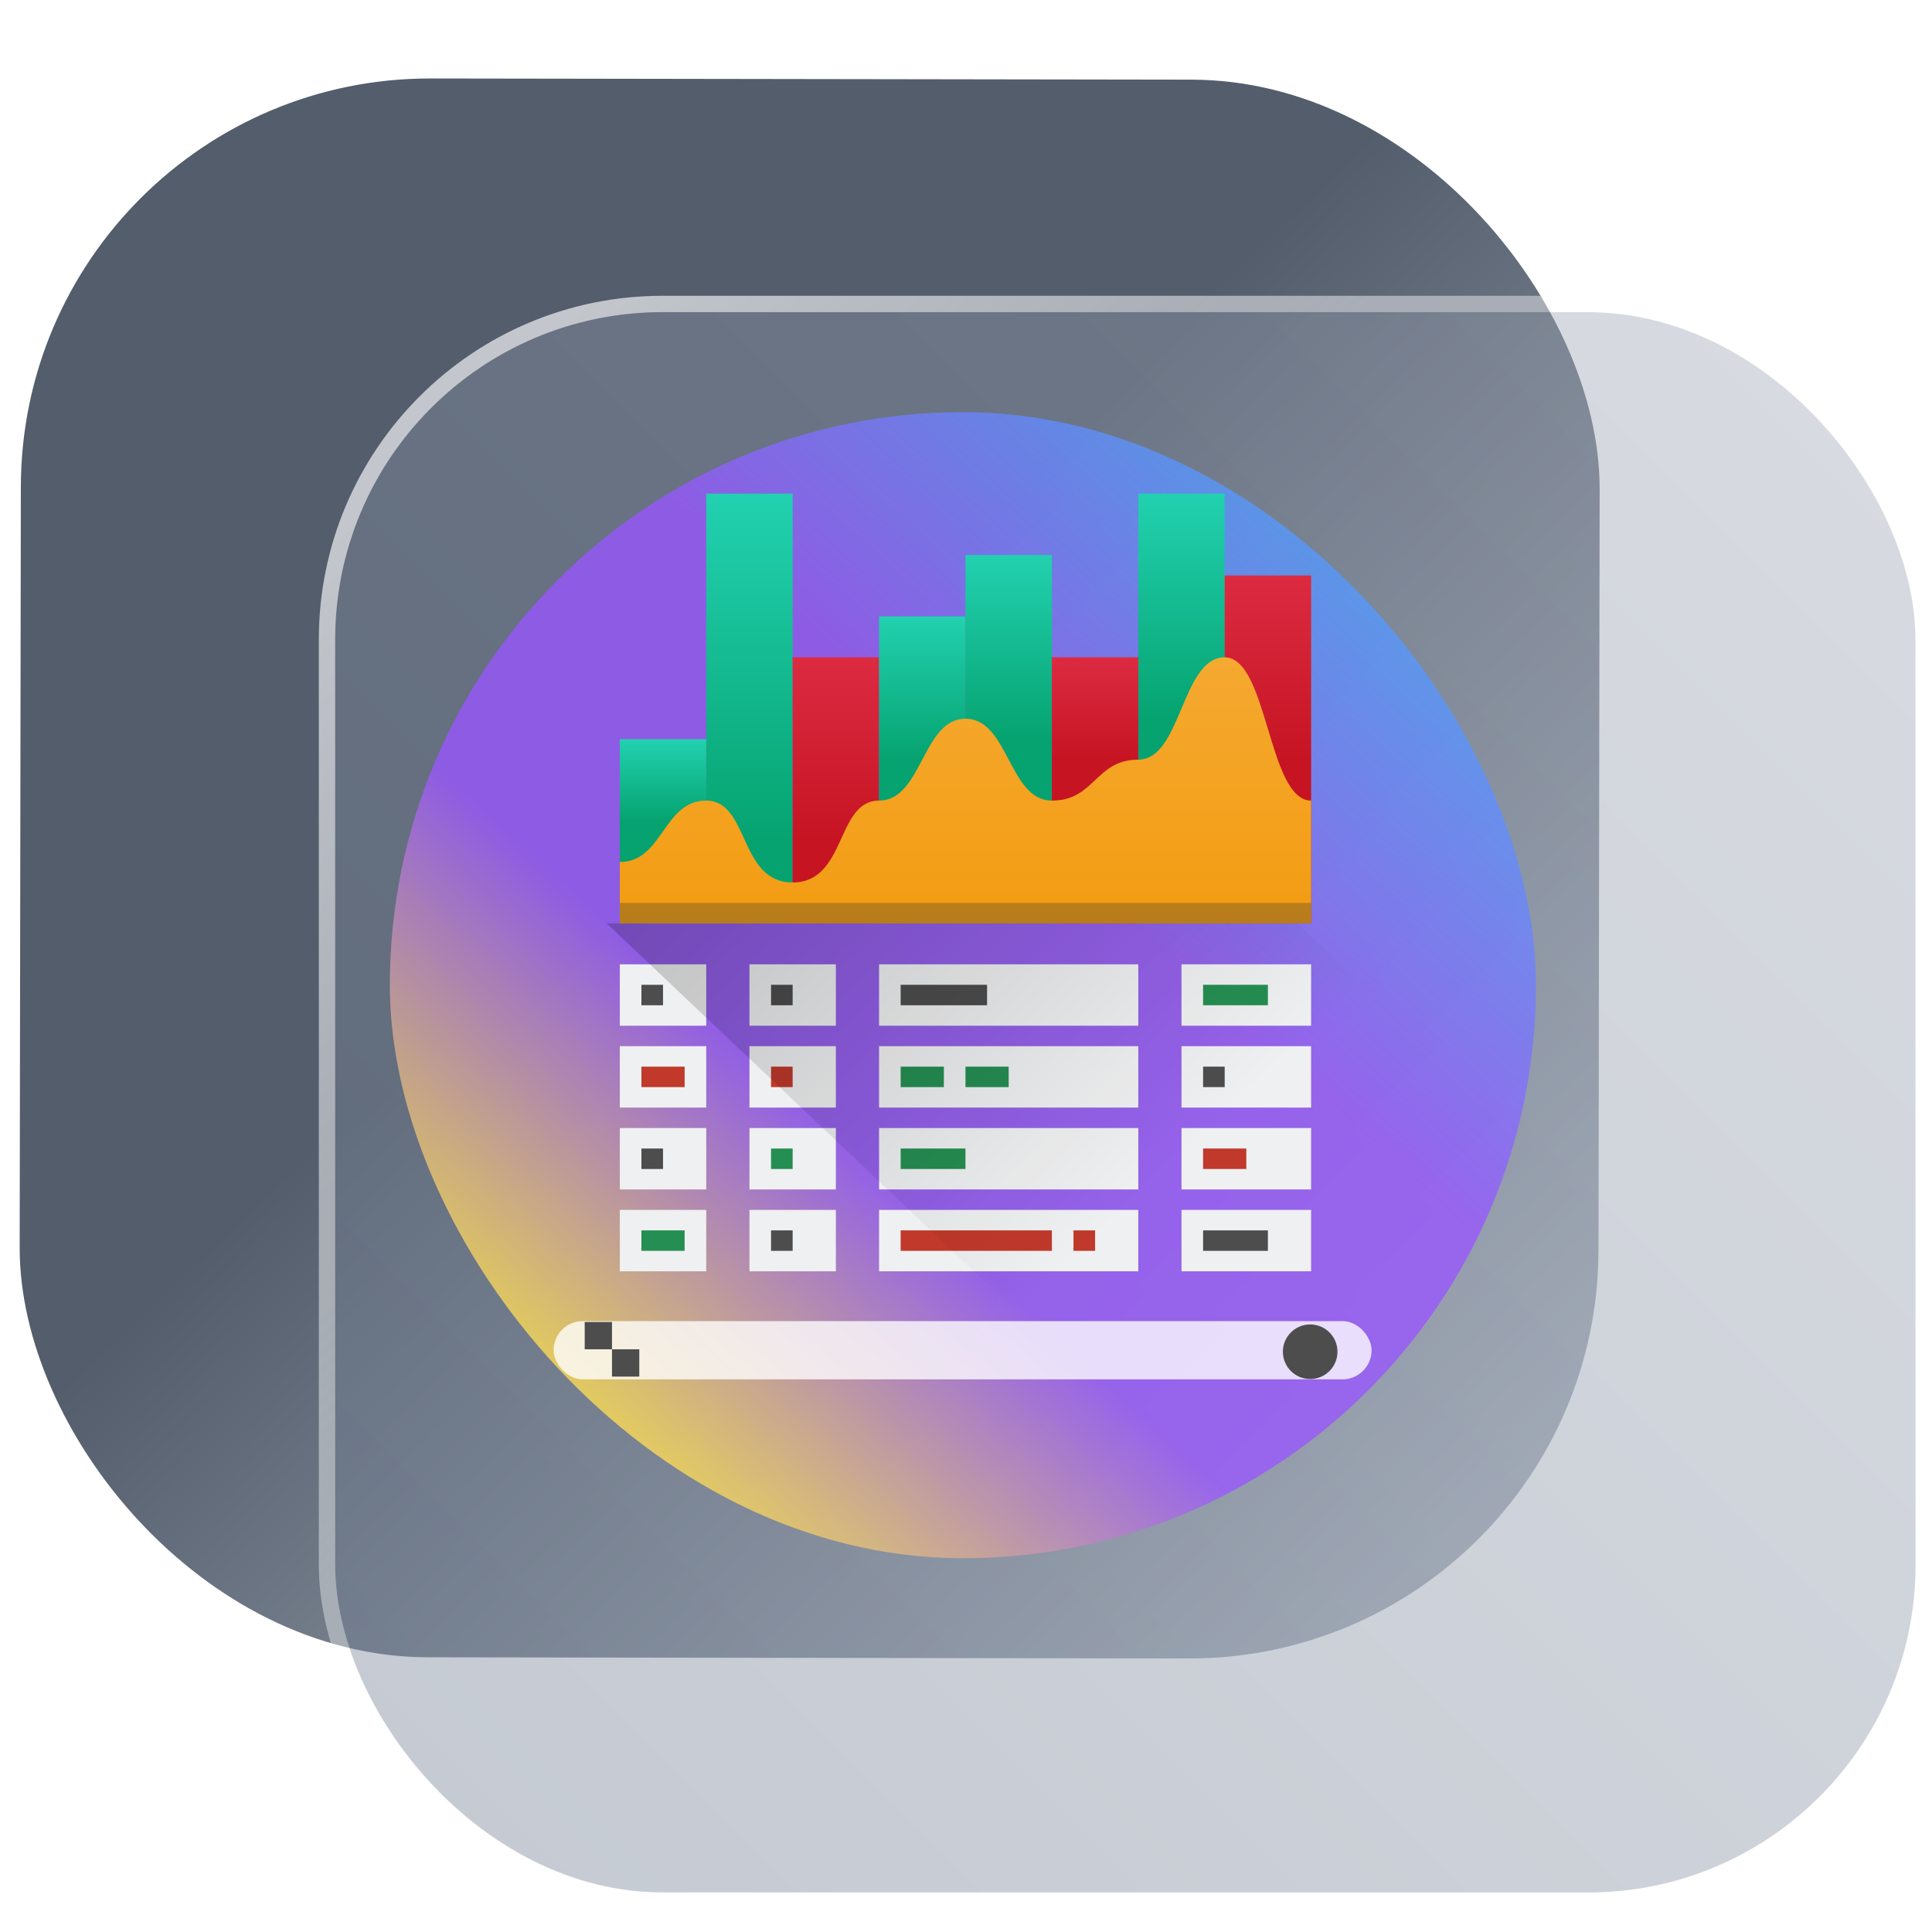 <?xml version="1.0" encoding="UTF-8" standalone="no"?>
<svg
   width="118"
   height="118"
   viewBox="0 0 118 118"
   fill="none"
   version="1.1"
   id="svg8"
   sodipodi:docname="preferences-system-windows-effect-showfps.svg"
   inkscape:version="1.4 (e7c3feb100, 2024-10-09)"
   xmlns:inkscape="http://www.inkscape.org/namespaces/inkscape"
   xmlns:sodipodi="http://sodipodi.sourceforge.net/DTD/sodipodi-0.dtd"
   xmlns:xlink="http://www.w3.org/1999/xlink"
   xmlns="http://www.w3.org/2000/svg"
   xmlns:svg="http://www.w3.org/2000/svg">
  <sodipodi:namedview
     id="namedview8"
     pagecolor="#ffffff"
     bordercolor="#999999"
     borderopacity="1"
     inkscape:showpageshadow="2"
     inkscape:pageopacity="0"
     inkscape:pagecheckerboard="0"
     inkscape:deskcolor="#d1d1d1"
     inkscape:zoom="5.9531249"
     inkscape:cx="57.196851"
     inkscape:cy="49.04987"
     inkscape:window-width="1920"
     inkscape:window-height="994"
     inkscape:window-x="0"
     inkscape:window-y="0"
     inkscape:window-maximized="1"
     inkscape:current-layer="svg8"
     showgrid="false">
    <inkscape:grid
       id="grid1"
       units="px"
       originx="0"
       originy="0"
       spacingx="1"
       spacingy="1"
       empcolor="#0099e5"
       empopacity="0.302"
       color="#0099e5"
       opacity="0.149"
       empspacing="5"
       dotted="false"
       gridanglex="30"
       gridanglez="30"
       visible="false" />
  </sodipodi:namedview>
  <defs
     id="defs8">
    <linearGradient
       id="linearGradient21"
       x1="428.816"
       x2="388.865"
       y1="547.634"
       y2="499.679"
       gradientTransform="matrix(1.05,0,0,1.031,-323.115,-511.633)"
       gradientUnits="userSpaceOnUse">
      <stop
         stop-color="#bdc3c7"
         offset="0"
         id="stop20"
         style="stop-color:#a2aab0;stop-opacity:1;" />
      <stop
         stop-color="#eff0f1"
         offset="1"
         id="stop21"
         style="stop-color:#d0d2d5;stop-opacity:1;" />
    </linearGradient>
    <linearGradient
       id="linearGradient17"
       inkscape:collect="always">
      <stop
         style="stop-color:#ffffff;stop-opacity:0.65;"
         offset="0"
         id="stop17" />
      <stop
         style="stop-color:#ffffff;stop-opacity:0;"
         offset="1"
         id="stop18" />
    </linearGradient>
    <linearGradient
       id="linearGradient3"
       inkscape:collect="always">
      <stop
         style="stop-color:#6f7c91;stop-opacity:1;"
         offset="0"
         id="stop15" />
      <stop
         style="stop-color:#9aa2b2;stop-opacity:1;"
         offset="1"
         id="stop16" />
    </linearGradient>
    <linearGradient
       id="linearGradient1"
       inkscape:collect="always">
      <stop
         style="stop-color:#535d6c;stop-opacity:1"
         offset="0"
         id="stop1" />
      <stop
         style="stop-color:#b7bec8;stop-opacity:1"
         offset="1"
         id="stop2" />
    </linearGradient>
    <linearGradient
       id="linearGradient14"
       x1="28.738"
       y1="25"
       x2="28.738"
       y2="51"
       gradientUnits="userSpaceOnUse"
       spreadMethod="pad">
      <stop
         stop-color="#FFD075"
         stop-opacity="0.8"
         id="stop13"
         style="stop-color:#00ccff;stop-opacity:0.8;"
         offset="0" />
      <stop
         offset="1"
         stop-color="#FFD075"
         stop-opacity="0"
         id="stop14"
         style="stop-color:#00ccff;stop-opacity:0.1;" />
    </linearGradient>
    <linearGradient
       id="linearGradient12"
       x1="28.738"
       y1="25"
       x2="28.738"
       y2="51"
       gradientUnits="userSpaceOnUse"
       spreadMethod="pad">
      <stop
         stop-color="#FFD075"
         stop-opacity="0.8"
         id="stop11"
         style="stop-color:#00ccff;stop-opacity:0.738;"
         offset="0" />
      <stop
         offset="1"
         stop-color="#FFD075"
         stop-opacity="0"
         id="stop12"
         style="stop-color:#aa87de;stop-opacity:0.271;" />
    </linearGradient>
    <linearGradient
       id="linearGradient10"
       x1="28.738"
       y1="25"
       x2="28.738"
       y2="51"
       gradientUnits="userSpaceOnUse">
      <stop
         stop-color="#FFD075"
         stop-opacity="0.8"
         id="stop9"
         style="stop-color:#00ccff;stop-opacity:0.738;"
         offset="0" />
      <stop
         offset="1"
         stop-color="#FFD075"
         stop-opacity="0"
         id="stop10"
         style="stop-color:#aa87de;stop-opacity:0.226;" />
    </linearGradient>
    <linearGradient
       id="paint0_linear_403_1580"
       x1="29"
       y1="13"
       x2="29.238"
       y2="55.989"
       gradientUnits="userSpaceOnUse"
       xlink:href="#paint1_linear_403_1580">
      <stop
         stop-color="#FFD075"
         stop-opacity="0.5"
         id="stop3"
         style="stop-color:#00ccff;stop-opacity:0.5;"
         offset="0" />
      <stop
         offset="1"
         stop-color="#FFD075"
         stop-opacity="0"
         id="stop4"
         style="stop-color:#5599ff;stop-opacity:0.102;" />
    </linearGradient>
    <linearGradient
       id="paint1_linear_403_1580"
       x1="29.912"
       y1="18.219"
       x2="30.129"
       y2="55.989"
       gradientUnits="userSpaceOnUse">
      <stop
         stop-color="#FFD075"
         stop-opacity="0.5"
         id="stop5"
         offset="0"
         style="stop-color:#00ccff;stop-opacity:0.5;" />
      <stop
         offset="1"
         stop-color="#FFD075"
         stop-opacity="0"
         id="stop6"
         style="stop-color:#5599ff;stop-opacity:0.102;" />
    </linearGradient>
    <linearGradient
       id="paint2_linear_403_1580"
       x1="28.738"
       y1="25"
       x2="28.738"
       y2="51"
       gradientUnits="userSpaceOnUse"
       xlink:href="#linearGradient12">
      <stop
         stop-color="#FFD075"
         stop-opacity="0.8"
         id="stop7"
         style="stop-color:#00ccff;stop-opacity:0.738;"
         offset="0" />
      <stop
         offset="1"
         stop-color="#FFD075"
         stop-opacity="0"
         id="stop8"
         style="stop-color:#aa87de;stop-opacity:0.55;" />
    </linearGradient>
    <linearGradient
       id="paint134_linear_0_1"
       x1="812"
       y1="234.758"
       x2="908.522"
       y2="331.28"
       gradientUnits="userSpaceOnUse"
       gradientTransform="translate(-791.415,-219.535)">
      <stop
         stop-color="#5D9CED"
         id="stop555" />
      <stop
         offset="1"
         stop-color="#1877F2"
         id="stop556" />
    </linearGradient>
    <filter
       id="filter76_f_0_1"
       x="802.277"
       y="205.435"
       width="112.902"
       height="112.902"
       filterUnits="userSpaceOnUse"
       color-interpolation-filters="sRGB">
      <feFlood
         flood-opacity="0"
         result="BackgroundImageFix"
         id="feFlood254" />
      <feBlend
         mode="normal"
         in="SourceGraphic"
         in2="BackgroundImageFix"
         result="shape"
         id="feBlend255" />
      <feGaussianBlur
         stdDeviation="12"
         result="effect1_foregroundBlur_0_1"
         id="feGaussianBlur255" />
    </filter>
    <filter
       id="filter77_b_0_1"
       x="826"
       y="219"
       width="128.522"
       height="128.522"
       filterUnits="userSpaceOnUse"
       color-interpolation-filters="sRGB">
      <feFlood
         flood-opacity="0"
         result="BackgroundImageFix"
         id="feFlood255" />
      <feGaussianBlur
         in="BackgroundImageFix"
         stdDeviation="7.5"
         id="feGaussianBlur256" />
      <feComposite
         in2="SourceAlpha"
         operator="in"
         result="effect1_backgroundBlur_0_1"
         id="feComposite256" />
      <feBlend
         mode="normal"
         in="SourceGraphic"
         in2="effect1_backgroundBlur_0_1"
         result="shape"
         id="feBlend256" />
    </filter>
    <linearGradient
       id="paint135_linear_0_1"
       x1="926.169"
       y1="251.154"
       x2="842"
       y2="328.788"
       gradientUnits="userSpaceOnUse">
      <stop
         stop-color="#5698ED"
         id="stop557"
         style="stop-color:#6f7c91;stop-opacity:1" />
      <stop
         offset="1"
         stop-color="#1877F2"
         id="stop558"
         style="stop-color:#939dac;stop-opacity:1" />
    </linearGradient>
    <linearGradient
       id="paint136_linear_0_1"
       x1="846.751"
       y1="331.522"
       x2="929.97"
       y2="247.902"
       gradientUnits="userSpaceOnUse"
       gradientTransform="matrix(1,0,0,1,0.184,0.051)">
      <stop
         stop-color="white"
         stop-opacity="0.25"
         id="stop559"
         offset="0"
         style="stop-color:#ffffff;stop-opacity:0.5;" />
      <stop
         offset="1"
         stop-color="white"
         stop-opacity="0"
         id="stop560" />
    </linearGradient>
    <filter
       id="filter78_bd_0_1"
       x="860"
       y="240"
       width="60"
       height="86"
       filterUnits="userSpaceOnUse"
       color-interpolation-filters="sRGB">
      <feFlood
         flood-opacity="0"
         result="BackgroundImageFix"
         id="feFlood256" />
      <feGaussianBlur
         in="BackgroundImageFix"
         stdDeviation="7.5"
         id="feGaussianBlur257" />
      <feComposite
         in2="SourceAlpha"
         operator="in"
         result="effect1_backgroundBlur_0_1"
         id="feComposite257" />
      <feColorMatrix
         in="SourceAlpha"
         type="matrix"
         values="0 0 0 0 0 0 0 0 0 0 0 0 0 0 0 0 0 0 127 0"
         result="hardAlpha"
         id="feColorMatrix257" />
      <feOffset
         dx="5"
         dy="5"
         id="feOffset257" />
      <feGaussianBlur
         stdDeviation="5"
         id="feGaussianBlur258" />
      <feComposite
         in2="hardAlpha"
         operator="out"
         id="feComposite258" />
      <feColorMatrix
         type="matrix"
         values="0 0 0 0 0.088 0 0 0 0 0.391 0 0 0 0 0.783 0 0 0 0.5 0"
         id="feColorMatrix258" />
      <feBlend
         mode="normal"
         in2="effect1_backgroundBlur_0_1"
         result="effect2_dropShadow_0_1"
         id="feBlend258" />
      <feBlend
         mode="normal"
         in="SourceGraphic"
         in2="effect2_dropShadow_0_1"
         result="shape"
         id="feBlend259" />
    </filter>
    <linearGradient
       id="paint137_linear_0_1"
       x1="906.923"
       y1="237.051"
       x2="843.181"
       y2="278.747"
       gradientUnits="userSpaceOnUse"
       gradientTransform="translate(-123.904,-16.204)">
      <stop
         stop-color="white"
         id="stop561" />
      <stop
         offset="0.883"
         stop-color="white"
         stop-opacity="0.2"
         id="stop562" />
    </linearGradient>
    <linearGradient
       id="paint138_linear_0_1"
       x1="881.154"
       y1="305.974"
       x2="913.942"
       y2="281.384"
       gradientUnits="userSpaceOnUse">
      <stop
         stop-color="white"
         stop-opacity="0.25"
         id="stop563" />
      <stop
         offset="1"
         stop-color="white"
         stop-opacity="0"
         id="stop564" />
    </linearGradient>
    <linearGradient
       id="linearGradient4349">
      <stop
         style="stop-color:#000000;stop-opacity:1;"
         offset="0"
         id="stop2228" />
      <stop
         style="stop-color:#000000;stop-opacity:0;"
         offset="1"
         id="stop2230" />
    </linearGradient>
    <linearGradient
       id="linearGradient3790">
      <stop
         id="stop3802"
         offset="0"
         style="stop-color:#ddca97;stop-opacity:1;" />
      <stop
         style="stop-color:#a4966f;stop-opacity:1;"
         offset="0.573"
         id="stop3808" />
      <stop
         style="stop-color:#363024;stop-opacity:1;"
         offset="1"
         id="stop3794" />
    </linearGradient>
    <linearGradient
       id="linearGradient6064">
      <stop
         id="stop6066"
         offset="0"
         style="stop-color:#837a66;stop-opacity:1" />
      <stop
         id="stop6068"
         offset="1"
         style="stop-color:#5a5446;stop-opacity:0.431;" />
    </linearGradient>
    <linearGradient
       id="linearGradient4231-4">
      <stop
         style="stop-color:#363024;stop-opacity:1;"
         offset="0"
         id="stop4233-2" />
      <stop
         style="stop-color:#bdb294;stop-opacity:0;"
         offset="1"
         id="stop4235-7" />
    </linearGradient>
    <linearGradient
       id="linearGradient4231">
      <stop
         id="stop4355"
         offset="0"
         style="stop-color:#2a251b;stop-opacity:1;" />
      <stop
         style="stop-color:#bdb294;stop-opacity:0;"
         offset="1"
         id="stop4235" />
    </linearGradient>
    <linearGradient
       id="linearGradient3937">
      <stop
         style="stop-color:#676150;stop-opacity:1;"
         offset="0"
         id="stop3939" />
      <stop
         style="stop-color:#5a5446;stop-opacity:0.087;"
         offset="1"
         id="stop3941" />
    </linearGradient>
    <linearGradient
       id="linearGradient5140-7">
      <stop
         id="stop5142-8"
         offset="0"
         style="stop-color:#fdfdfd;stop-opacity:1;" />
      <stop
         style="stop-color:#ffffff;stop-opacity:1;"
         offset="0.382"
         id="stop5144-6" />
      <stop
         style="stop-color:#d9d9d9;stop-opacity:1;"
         offset="0.739"
         id="stop5146-5" />
      <stop
         id="stop5148-6"
         offset="0.898"
         style="stop-color:#c5c5c5;stop-opacity:1;" />
      <stop
         id="stop5150-2"
         offset="1"
         style="stop-color:#eaeaea;stop-opacity:1;" />
    </linearGradient>
    <linearGradient
       id="linearGradient5240-6-7">
      <stop
         id="stop5248-9-0"
         offset="0"
         style="stop-color:#434e54;stop-opacity:1;" />
      <stop
         style="stop-color:#23292d;stop-opacity:1"
         offset="1"
         id="stop5244-3-19" />
    </linearGradient>
    <linearGradient
       id="linearGradient5258-5-2">
      <stop
         id="stop5260-8-1"
         offset="0"
         style="stop-color:#000000;stop-opacity:1;" />
      <stop
         style="stop-color:#434e54;stop-opacity:1;"
         offset="0.908"
         id="stop5262-0-6" />
      <stop
         id="stop5264-4-0"
         offset="1"
         style="stop-color:#23292d;stop-opacity:1" />
    </linearGradient>
    <linearGradient
       id="linearGradient5049-0">
      <stop
         style="stop-color:#ffffff;stop-opacity:1;"
         offset="0"
         id="stop5051-9" />
      <stop
         style="stop-color:#ffffff;stop-opacity:0.338;"
         offset="1"
         id="stop5053-1" />
    </linearGradient>
    <linearGradient
       id="linearGradient5757">
      <stop
         style="stop-color:#7b8386;stop-opacity:1;"
         offset="0"
         id="stop5759" />
      <stop
         id="stop5767"
         offset="0.435"
         style="stop-color:#24282a;stop-opacity:1" />
      <stop
         id="stop5765"
         offset="0.747"
         style="stop-color:#000000;stop-opacity:1;" />
      <stop
         style="stop-color:#000000;stop-opacity:1;"
         offset="0.898"
         id="stop5769" />
      <stop
         id="stop5771"
         offset="0.96"
         style="stop-color:#3d4143;stop-opacity:1;" />
      <stop
         style="stop-color:#7b8386;stop-opacity:1;"
         offset="1"
         id="stop5761" />
    </linearGradient>
    <linearGradient
       id="linearGradient5942">
      <stop
         style="stop-color:#b9c1c3;stop-opacity:1;"
         offset="0"
         id="stop5944" />
      <stop
         style="stop-color:#2b3132;stop-opacity:1;"
         offset="1"
         id="stop5946" />
    </linearGradient>
    <linearGradient
       id="linearGradient6280">
      <stop
         style="stop-color:#000000;stop-opacity:0;"
         offset="0"
         id="stop6282" />
      <stop
         style="stop-color:#000000;stop-opacity:1;"
         offset="1"
         id="stop6284" />
    </linearGradient>
    <linearGradient
       id="linearGradient6392">
      <stop
         id="stop6394"
         offset="0"
         style="stop-color:#c5d914;stop-opacity:0.988;" />
      <stop
         style="stop-color:#d27513;stop-opacity:0.988;"
         offset="0.008"
         id="stop8982" />
      <stop
         style="stop-color:#cc7112;stop-opacity:0.988;"
         offset="0.017"
         id="stop8980" />
      <stop
         style="stop-color:#bf6a11;stop-opacity:0.988;"
         offset="0.033"
         id="stop8978" />
      <stop
         style="stop-color:#a65c0e;stop-opacity:0.992;"
         offset="0.066"
         id="stop8976" />
      <stop
         style="stop-color:#734009;stop-opacity:1"
         offset="0.133"
         id="stop6396" />
      <stop
         id="stop6404"
         offset="0.49"
         style="stop-color:#ce8e4c;stop-opacity:1" />
      <stop
         style="stop-color:#eec69d;stop-opacity:1"
         offset="0.631"
         id="stop6398" />
      <stop
         style="stop-color:#f9d6b3;stop-opacity:1"
         offset="0.713"
         id="stop6400" />
      <stop
         id="stop6402"
         offset="1"
         style="stop-color:#d97914;stop-opacity:0.996" />
    </linearGradient>
    <linearGradient
       id="linearGradient6412">
      <stop
         style="stop-color:#575757;stop-opacity:1"
         offset="0"
         id="stop6414" />
      <stop
         id="stop6424"
         offset="0.076"
         style="stop-color:#b8b8b8;stop-opacity:1" />
      <stop
         id="stop6422"
         offset="0.242"
         style="stop-color:#a9a9a9;stop-opacity:1" />
      <stop
         id="stop6420"
         offset="0.694"
         style="stop-color:#fdfdfd;stop-opacity:1" />
      <stop
         style="stop-color:#f4f4f4;stop-opacity:0.992;"
         offset="0.797"
         id="stop6426" />
      <stop
         style="stop-color:#c1c1c1;stop-opacity:0.988"
         offset="1"
         id="stop6416" />
    </linearGradient>
    <linearGradient
       id="linearGradient6492">
      <stop
         style="stop-color:#050505;stop-opacity:1"
         offset="0"
         id="stop6494" />
      <stop
         id="stop6500"
         offset="0.467"
         style="stop-color:#3f3f3f;stop-opacity:1;" />
      <stop
         style="stop-color:#7b7b7b;stop-opacity:1;"
         offset="0.734"
         id="stop6502" />
      <stop
         id="stop6618"
         offset="0.867"
         style="stop-color:#3d3d3d;stop-opacity:1;" />
      <stop
         style="stop-color:#000000;stop-opacity:1;"
         offset="1"
         id="stop6496" />
    </linearGradient>
    <linearGradient
       inkscape:collect="always"
       xlink:href="#linearGradient1"
       id="linearGradient2"
       x1="57.087"
       y1="43.422"
       x2="105.761"
       y2="94.16"
       gradientUnits="userSpaceOnUse"
       gradientTransform="matrix(0.999,0,0,0.999,-7.816,-2.18)" />
    <linearGradient
       inkscape:collect="always"
       xlink:href="#linearGradient3"
       id="linearGradient16"
       x1="847.977"
       y1="328.635"
       x2="932.977"
       y2="243.635"
       gradientUnits="userSpaceOnUse" />
    <linearGradient
       inkscape:collect="always"
       xlink:href="#linearGradient17"
       id="linearGradient18"
       x1="852.977"
       y1="238.635"
       x2="932.977"
       y2="323.635"
       gradientUnits="userSpaceOnUse" />
    <linearGradient
       id="c-36-3"
       gradientUnits="userSpaceOnUse"
       x1="11"
       x2="19.75"
       y1="7"
       y2="15.75"
       gradientTransform="matrix(1.623,0,0,1.634,66.26,-5.109)">
      <stop
         offset="0"
         stop-color="#292c2f"
         id="stop188-6" />
      <stop
         offset="1"
         stop-opacity="0"
         id="stop190-7" />
    </linearGradient>
    <linearGradient
       id="a-3"
       y1="543.8"
       y2="503.8"
       x2="0"
       gradientUnits="userSpaceOnUse">
      <stop
         stop-color="#18222a"
         id="stop1833-6" />
      <stop
         offset="1"
         stop-color="#566069"
         id="stop1835-7" />
    </linearGradient>
    <linearGradient
       id="f-5"
       y1="15"
       x1="15"
       y2="36"
       x2="36"
       gradientUnits="userSpaceOnUse">
      <stop
         stop-color="#292c2f"
         id="stop1854-3" />
      <stop
         offset="1"
         stop-opacity="0"
         id="stop1856-5" />
    </linearGradient>
    <linearGradient
       id="b-6"
       y1="539.8"
       y2="507.8"
       gradientUnits="userSpaceOnUse"
       x2="0">
      <stop
         stop-color="#2f3943"
         id="stop1838-2"
         offset="0"
         style="stop-color:#536577;stop-opacity:1;" />
      <stop
         offset="1"
         stop-color="#808c9b"
         id="stop1840-9" />
    </linearGradient>
    <linearGradient
       id="e-1"
       y1="536.8"
       y2="510.8"
       gradientUnits="userSpaceOnUse"
       x2="0">
      <stop
         stop-color="#2f3943"
         id="stop1849-2" />
      <stop
         offset="1"
         stop-color="#4d5662"
         id="stop1851-7" />
    </linearGradient>
    <linearGradient
       id="d-0"
       xlink:href="#c-9"
       y1="522.8"
       y2="527.8"
       gradientUnits="userSpaceOnUse"
       x2="0"
       gradientTransform="translate(8,-12)" />
    <linearGradient
       id="c-9"
       y1="518.8"
       y2="520.8"
       gradientUnits="userSpaceOnUse"
       x2="0"
       gradientTransform="translate(8,-12)">
      <stop
         stop-color="#197cf1"
         id="stop1843-3" />
      <stop
         offset="1"
         stop-color="#21c9fb"
         id="stop1845-6" />
    </linearGradient>
    <linearGradient
       id="linearGradient2-3"
       y1="518.8"
       y2="520.8"
       gradientUnits="userSpaceOnUse"
       x2="0"
       gradientTransform="translate(8,-12)">
      <stop
         stop-color="#197cf1"
         id="stop1-6" />
      <stop
         offset="1"
         stop-color="#21c9fb"
         id="stop2-7" />
    </linearGradient>
    <linearGradient
       id="d"
       x1="16"
       x2="16"
       y1="30"
       y2="2"
       gradientUnits="userSpaceOnUse">
      <stop
         stop-color="#788085"
         offset="0"
         id="stop12-3" />
      <stop
         stop-color="#9ba1a6"
         offset="1"
         id="stop13-6" />
    </linearGradient>
    <linearGradient
       id="a"
       x2="0"
       y1="545.8"
       y2="517.8"
       gradientTransform="matrix(0.857,0,0,0.857,57.223,75.969)"
       gradientUnits="userSpaceOnUse">
      <stop
         stop-color="#2a2c2f"
         offset="0"
         id="stop14-7" />
      <stop
         stop-color="#424649"
         offset="1"
         id="stop15-5" />
    </linearGradient>
    <linearGradient
       id="b"
       x1="9"
       x2="23"
       y1="9"
       y2="23"
       gradientUnits="userSpaceOnUse">
      <stop
         stop-color="#292c2f"
         offset="0"
         id="stop16-3" />
      <stop
         stop-opacity="0"
         offset="1"
         id="stop17-5" />
    </linearGradient>
    <linearGradient
       id="c"
       x2="0"
       y1="18"
       y2="7"
       gradientUnits="userSpaceOnUse">
      <stop
         stop-color="#197cf1"
         offset="0"
         id="stop18-6" />
      <stop
         stop-color="#20bcfa"
         offset="1"
         id="stop19" />
    </linearGradient>
    <linearGradient
       id="a-3-3"
       x1="428.816"
       x2="388.865"
       y1="547.634"
       y2="499.679"
       gradientTransform="matrix(1.05,0,0,1.031,-323.115,-511.633)"
       gradientUnits="userSpaceOnUse">
      <stop
         stop-color="#bdc3c7"
         offset="0"
         id="stop2193" />
      <stop
         stop-color="#eff0f1"
         offset="1"
         id="stop2195" />
    </linearGradient>
    <linearGradient
       id="a-3-6"
       x1="428.816"
       x2="388.865"
       y1="547.634"
       y2="499.679"
       gradientTransform="matrix(1.05,0,0,1.031,-323.115,-511.633)"
       gradientUnits="userSpaceOnUse">
      <stop
         stop-color="#bdc3c7"
         offset="0"
         id="stop2193-2"
         style="stop-color:#e8eaec;stop-opacity:1;" />
      <stop
         stop-color="#eff0f1"
         offset="1"
         id="stop2195-9" />
    </linearGradient>
    <linearGradient
       inkscape:collect="always"
       xlink:href="#linearGradient2-6"
       id="linearGradient3-3"
       x1="96.945"
       y1="1073.114"
       x2="124.323"
       y2="1043.212"
       gradientUnits="userSpaceOnUse"
       gradientTransform="matrix(1.667,0,0,1.667,-126.813,-1704.803)" />
    <linearGradient
       id="linearGradient2-6"
       inkscape:collect="always">
      <stop
         style="stop-color:#ffdd55;stop-opacity:1"
         offset="0"
         id="stop2-75" />
      <stop
         style="stop-color:#9955ff;stop-opacity:1"
         offset="0.326"
         id="stop4-3" />
      <stop
         style="stop-color:#9955ff;stop-opacity:1"
         offset="0.644"
         id="stop1-5" />
      <stop
         style="stop-color:#5599ff;stop-opacity:1"
         offset="1"
         id="stop3-62" />
    </linearGradient>
    <linearGradient
       inkscape:collect="always"
       xlink:href="#linearGradient4221"
       id="linearGradient4540-3"
       y1="20"
       x2="0"
       y2="16"
       gradientUnits="userSpaceOnUse"
       gradientTransform="matrix(1.319,0,0,1.25,27.302,25.148)" />
    <linearGradient
       inkscape:collect="always"
       id="linearGradient4221">
      <stop
         stop-color="#06a370"
         id="stop15-9" />
      <stop
         offset="1"
         stop-color="#22d1b0"
         id="stop17-1" />
    </linearGradient>
    <linearGradient
       inkscape:collect="always"
       xlink:href="#linearGradient4221"
       id="linearGradient4600-5"
       y1="21"
       x2="0"
       y2="4"
       gradientUnits="userSpaceOnUse"
       gradientTransform="matrix(1.319,0,0,1.25,27.302,25.148)" />
    <linearGradient
       inkscape:collect="always"
       xlink:href="#linearGradient4435"
       id="linearGradient4709-2"
       y1="21"
       x2="0"
       y2="12"
       gradientUnits="userSpaceOnUse"
       gradientTransform="matrix(1.319,0,0,1.25,27.302,25.148)" />
    <linearGradient
       id="linearGradient4435"
       inkscape:collect="always">
      <stop
         stop-color="#c61423"
         id="stop24" />
      <stop
         offset="1"
         stop-color="#dc2b41"
         id="stop26" />
    </linearGradient>
    <linearGradient
       inkscape:collect="always"
       xlink:href="#linearGradient4221"
       id="linearGradient4612-2"
       y1="17"
       x2="0"
       y2="10"
       gradientUnits="userSpaceOnUse"
       gradientTransform="matrix(1.319,0,0,1.25,27.302,25.148)" />
    <linearGradient
       inkscape:collect="always"
       xlink:href="#linearGradient4221"
       id="linearGradient4610-9"
       y1="16"
       x2="0"
       y2="7"
       gradientUnits="userSpaceOnUse"
       gradientTransform="matrix(1.319,0,0,1.25,27.302,25.148)" />
    <linearGradient
       inkscape:collect="always"
       xlink:href="#linearGradient4435"
       id="linearGradient4707-3"
       y1="17"
       x2="0"
       y2="12"
       gradientUnits="userSpaceOnUse"
       gradientTransform="matrix(1.319,0,0,1.25,27.302,25.148)" />
    <linearGradient
       inkscape:collect="always"
       xlink:href="#linearGradient4221"
       id="linearGradient4608-0"
       y1="15"
       x2="0"
       y2="4"
       gradientUnits="userSpaceOnUse"
       gradientTransform="matrix(1.319,0,0,1.25,27.302,25.148)" />
    <linearGradient
       inkscape:collect="always"
       xlink:href="#linearGradient4435"
       id="linearGradient4705-2"
       y1="17"
       x2="0"
       y2="8"
       gradientUnits="userSpaceOnUse"
       gradientTransform="matrix(1.319,0,0,1.25,27.302,25.148)" />
    <linearGradient
       inkscape:collect="always"
       xlink:href="#linearGradient4349"
       id="linearGradient1-3"
       gradientUnits="userSpaceOnUse"
       gradientTransform="matrix(1.319,0,0,1.25,26.502,25.148)"
       x1="8"
       y1="25"
       x2="27"
       y2="44" />
    <linearGradient
       inkscape:collect="always"
       xlink:href="#linearGradient4300-7"
       id="linearGradient4779-6"
       y1="25"
       x2="0"
       y2="10"
       gradientUnits="userSpaceOnUse"
       gradientTransform="matrix(1.319,0,0,1.25,27.302,25.148)" />
    <linearGradient
       inkscape:collect="always"
       id="linearGradient4300-7">
      <stop
         stop-color="#f39c12"
         id="stop32" />
      <stop
         offset="1"
         stop-color="#f5ab35"
         id="stop34" />
    </linearGradient>
  </defs>
  <rect
     x="1.319"
     y="4.753"
     width="96.428"
     height="96.428"
     rx="24.976"
     transform="rotate(0.088)"
     id="rect106"
     style="fill:url(#linearGradient2);fill-opacity:1;stroke-width:0.999" />
  <g
     filter="url(#filter76_f_0_1)"
     id="g107"
     transform="translate(-821.527,-215.935)" />
  <g
     filter="url(#filter77_b_0_1)"
     id="g109"
     transform="translate(-821.527,-215.935)">
    <rect
       x="842"
       y="235"
       width="96.522"
       height="96.522"
       rx="20"
       fill-opacity="0.4"
       id="rect108"
       style="opacity:1;fill:url(#linearGradient16)" />
    <rect
       x="841.5"
       y="234.5"
       width="97.5"
       height="97.5"
       rx="20.496"
       id="rect109"
       style="stroke:url(#linearGradient18)" />
  </g>
  <rect
     ry="35"
     rx="35"
     y="25.171"
     x="23.81"
     height="70"
     width="70"
     id="rect849"
     style="fill:url(#linearGradient3-3);fill-opacity:0.784;stroke-width:6.468;stroke-linecap:round;stroke-linejoin:round" />
  <rect
     id="rect6599-8-91"
     width="49.959"
     height="3.557"
     x="33.814"
     y="80.689"
     style="fill:#ffffff;fill-opacity:0.784;stroke-width:1.845"
     ry="1.779"
     rx="1.777" />
  <circle
     id="circle6601-22-4-1-9"
     cx="80.021"
     cy="82.559"
     r="1.667"
     style="fill:#4d4d4d;stroke-width:1.667" />
  <path
     id="path6603-3-7-7-2"
     inkscape:connector-curvature="0"
     d="m 35.712,80.744 v 1.667 h 1.667 v -1.667 z m 1.667,1.667 v 1.667 h 1.667 v -1.667 z"
     style="fill:#4d4d4d;stroke-width:1.667" />
  <rect
     y="45.147"
     x="37.857"
     height="11.25"
     width="5.278"
     id="rect50-3-7"
     style="fill:url(#linearGradient4540-3);stroke-width:2.569;stroke-linecap:round;stroke-linejoin:bevel" />
  <rect
     y="30.148"
     x="43.135"
     height="26.25"
     width="5.278"
     id="rect52-9"
     style="fill:url(#linearGradient4600-5);stroke-width:2.569;stroke-linecap:round;stroke-linejoin:bevel" />
  <rect
     y="40.147"
     x="48.412"
     height="16.25"
     width="5.278"
     id="rect54-2"
     style="fill:url(#linearGradient4709-2);stroke-width:2.569;stroke-linecap:round;stroke-linejoin:bevel" />
  <rect
     y="37.647"
     x="53.69"
     height="18.75"
     width="5.278"
     id="rect56-0"
     style="fill:url(#linearGradient4612-2);stroke-width:2.569;stroke-linecap:round;stroke-linejoin:bevel" />
  <rect
     y="33.897"
     x="58.968"
     height="22.5"
     width="5.278"
     id="rect58-2"
     style="fill:url(#linearGradient4610-9);stroke-width:2.569;stroke-linecap:round;stroke-linejoin:bevel" />
  <rect
     y="40.147"
     x="64.245"
     height="16.25"
     width="5.278"
     id="rect60-3"
     style="fill:url(#linearGradient4707-3);stroke-width:2.569;stroke-linecap:round;stroke-linejoin:bevel" />
  <rect
     y="30.148"
     x="69.523"
     height="26.25"
     width="5.278"
     id="rect62-7"
     style="fill:url(#linearGradient4608-0);stroke-width:2.569;stroke-linecap:round;stroke-linejoin:bevel" />
  <rect
     y="35.147"
     x="74.801"
     height="21.25"
     width="5.278"
     id="rect64-5"
     style="fill:url(#linearGradient4705-2);stroke-width:2.569;stroke-linecap:round;stroke-linejoin:bevel" />
  <rect
     y="63.897"
     x="37.857"
     height="3.75"
     width="5.278"
     id="rect68-9"
     style="fill:#eff0f1;stroke-width:2.569;stroke-linecap:round;stroke-linejoin:bevel" />
  <rect
     y="73.897"
     x="37.857"
     height="3.75"
     width="5.278"
     id="rect70-2"
     style="fill:#eff0f1;stroke-width:2.569;stroke-linecap:round;stroke-linejoin:bevel" />
  <rect
     y="58.898"
     x="37.857"
     height="3.75"
     width="5.278"
     id="rect72-2"
     style="fill:#eff0f1;stroke-width:2.569;stroke-linecap:round;stroke-linejoin:bevel" />
  <rect
     y="63.897"
     x="45.774"
     height="3.75"
     width="5.278"
     id="rect74-8"
     style="fill:#eff0f1;stroke-width:2.569;stroke-linecap:round;stroke-linejoin:bevel" />
  <rect
     y="73.897"
     x="45.774"
     height="3.75"
     width="5.278"
     id="rect76-9"
     style="fill:#eff0f1;stroke-width:2.569;stroke-linecap:round;stroke-linejoin:bevel" />
  <rect
     y="58.898"
     x="45.774"
     height="3.75"
     width="5.278"
     id="rect78-7"
     style="fill:#eff0f1;stroke-width:2.569;stroke-linecap:round;stroke-linejoin:bevel" />
  <rect
     y="63.897"
     x="53.69"
     height="3.75"
     width="15.833"
     id="rect80-3"
     style="fill:#eff0f1;stroke-width:2.569;stroke-linecap:round;stroke-linejoin:bevel" />
  <rect
     y="73.897"
     x="53.69"
     height="3.75"
     width="15.833"
     id="rect82-6"
     style="fill:#eff0f1;stroke-width:2.569;stroke-linecap:round;stroke-linejoin:bevel" />
  <rect
     y="58.898"
     x="53.69"
     height="3.75"
     width="15.833"
     id="rect84-1"
     style="fill:#eff0f1;stroke-width:2.569;stroke-linecap:round;stroke-linejoin:bevel" />
  <rect
     y="63.897"
     x="72.162"
     height="3.75"
     width="7.916"
     id="rect86-2"
     style="fill:#eff0f1;stroke-width:2.569;stroke-linecap:round;stroke-linejoin:bevel" />
  <rect
     y="73.897"
     x="72.162"
     height="3.75"
     width="7.916"
     id="rect88-9"
     style="fill:#eff0f1;stroke-width:2.569;stroke-linecap:round;stroke-linejoin:bevel" />
  <rect
     y="58.898"
     x="72.162"
     height="3.75"
     width="7.916"
     id="rect90-3"
     style="fill:#eff0f1;stroke-width:2.569;stroke-linecap:round;stroke-linejoin:bevel" />
  <rect
     y="68.897"
     x="37.857"
     height="3.75"
     width="5.278"
     id="rect92-1"
     style="fill:#eff0f1;stroke-width:2.569;stroke-linecap:round;stroke-linejoin:bevel" />
  <rect
     y="68.897"
     x="45.774"
     height="3.75"
     width="5.278"
     id="rect94-9"
     style="fill:#eff0f1;stroke-width:2.569;stroke-linecap:round;stroke-linejoin:bevel" />
  <rect
     y="68.897"
     x="53.69"
     height="3.75"
     width="15.833"
     id="rect96-4"
     style="fill:#eff0f1;stroke-width:2.569;stroke-linecap:round;stroke-linejoin:bevel" />
  <rect
     y="68.897"
     x="72.162"
     height="3.75"
     width="7.916"
     id="rect98-7"
     style="fill:#eff0f1;stroke-width:2.569;stroke-linecap:round;stroke-linejoin:bevel" />
  <rect
     width="1.319"
     height="1.25"
     x="39.176"
     y="60.148"
     id="rect100-8"
     style="fill:#4d4d4d;stroke-width:2.569;stroke-linecap:round;stroke-linejoin:bevel" />
  <rect
     width="2.639"
     height="1.25"
     x="39.176"
     y="65.147"
     id="rect102-4"
     style="fill:#c0392b;stroke-width:2.569;stroke-linecap:round;stroke-linejoin:bevel" />
  <rect
     width="1.319"
     height="1.25"
     x="39.176"
     y="70.148"
     id="rect104-5"
     style="fill:#4d4d4d;stroke-width:2.569;stroke-linecap:round;stroke-linejoin:bevel" />
  <rect
     width="2.639"
     height="1.25"
     x="39.176"
     y="75.147"
     id="rect106-0"
     style="fill:#258e52;stroke-width:2.569;stroke-linecap:round;stroke-linejoin:bevel" />
  <rect
     width="1.319"
     height="1.25"
     x="47.093"
     y="75.147"
     id="rect108-3"
     style="fill:#4d4d4d;stroke-width:2.569;stroke-linecap:round;stroke-linejoin:bevel" />
  <rect
     width="1.319"
     height="1.25"
     x="47.093"
     y="70.148"
     id="rect110-6"
     style="fill:#258e52;stroke-width:2.569;stroke-linecap:round;stroke-linejoin:bevel" />
  <rect
     width="1.319"
     height="1.25"
     x="47.093"
     y="65.147"
     id="rect112-1"
     style="fill:#c0392b;stroke-width:2.569;stroke-linecap:round;stroke-linejoin:bevel" />
  <rect
     width="1.319"
     height="1.25"
     x="47.093"
     y="60.148"
     id="rect114-0"
     style="fill:#4d4d4d;stroke-width:2.569;stroke-linecap:round;stroke-linejoin:bevel" />
  <rect
     width="5.278"
     height="1.25"
     x="55.009"
     y="60.148"
     id="rect116-6"
     style="fill:#4d4d4d;stroke-width:2.569;stroke-linecap:round;stroke-linejoin:bevel" />
  <rect
     width="2.639"
     height="1.25"
     x="55.009"
     y="65.147"
     id="rect118-3"
     style="fill:#258e52;stroke-width:2.569;stroke-linecap:round;stroke-linejoin:bevel" />
  <rect
     width="2.639"
     height="1.25"
     x="58.968"
     y="65.147"
     id="rect120-2"
     style="fill:#258e52;stroke-width:2.569;stroke-linecap:round;stroke-linejoin:bevel" />
  <rect
     width="3.958"
     height="1.25"
     x="55.009"
     y="70.148"
     id="rect122-0"
     style="fill:#258e52;stroke-width:2.569;stroke-linecap:round;stroke-linejoin:bevel" />
  <rect
     width="9.236"
     height="1.25"
     x="55.009"
     y="75.147"
     id="rect124-6"
     style="fill:#c0392b;stroke-width:2.569;stroke-linecap:round;stroke-linejoin:bevel" />
  <rect
     width="1.319"
     height="1.25"
     x="65.565"
     y="75.147"
     id="rect126-1"
     style="fill:#c0392b;stroke-width:2.569;stroke-linecap:round;stroke-linejoin:bevel" />
  <rect
     width="3.958"
     height="1.25"
     x="73.481"
     y="60.148"
     id="rect128-5"
     style="fill:#258e52;stroke-width:2.569;stroke-linecap:round;stroke-linejoin:bevel" />
  <rect
     width="1.319"
     height="1.25"
     x="73.481"
     y="65.147"
     id="rect130-5"
     style="fill:#4d4d4d;stroke-width:2.569;stroke-linecap:round;stroke-linejoin:bevel" />
  <rect
     width="2.639"
     height="1.25"
     x="73.481"
     y="70.148"
     id="rect132-4"
     style="fill:#c0392b;stroke-width:2.569;stroke-linecap:round;stroke-linejoin:bevel" />
  <rect
     width="3.958"
     height="1.25"
     x="73.481"
     y="75.147"
     id="rect134-7"
     style="fill:#4d4d4d;stroke-width:2.569;stroke-linecap:round;stroke-linejoin:bevel" />
  <path
     d="m 37.057,56.398 25.069,23.75 h 22.43 V 61.398 l -5.278,-5 z"
     inkscape:connector-curvature="0"
     id="path136-6"
     style="opacity:0.2;fill:url(#linearGradient1-3);fill-rule:evenodd;stroke-width:1.284" />
  <path
     d="m 37.857,56.398 v -3.75 c 2.639,0 2.639,-3.75 5.278,-3.75 2.639,0 1.979,5 5.278,5 3.299,0 2.639,-5 5.278,-5 2.639,0 2.639,-5 5.278,-5 2.639,0 2.639,5 5.278,5 2.639,0 2.639,-2.5 5.278,-2.5 2.639,0 2.639,-6.25 5.278,-6.25 2.639,0 2.639,8.75 5.278,8.75 v 7.5 z"
     inkscape:connector-curvature="0"
     id="path140-5"
     style="fill:url(#linearGradient4779-6);fill-rule:evenodd;stroke-width:1.284" />
  <rect
     y="55.148"
     x="37.857"
     height="1.25"
     width="42.221"
     id="rect142-6"
     style="fill:#2e3132;fill-opacity:0.294;stroke-width:1.284" />
</svg>
